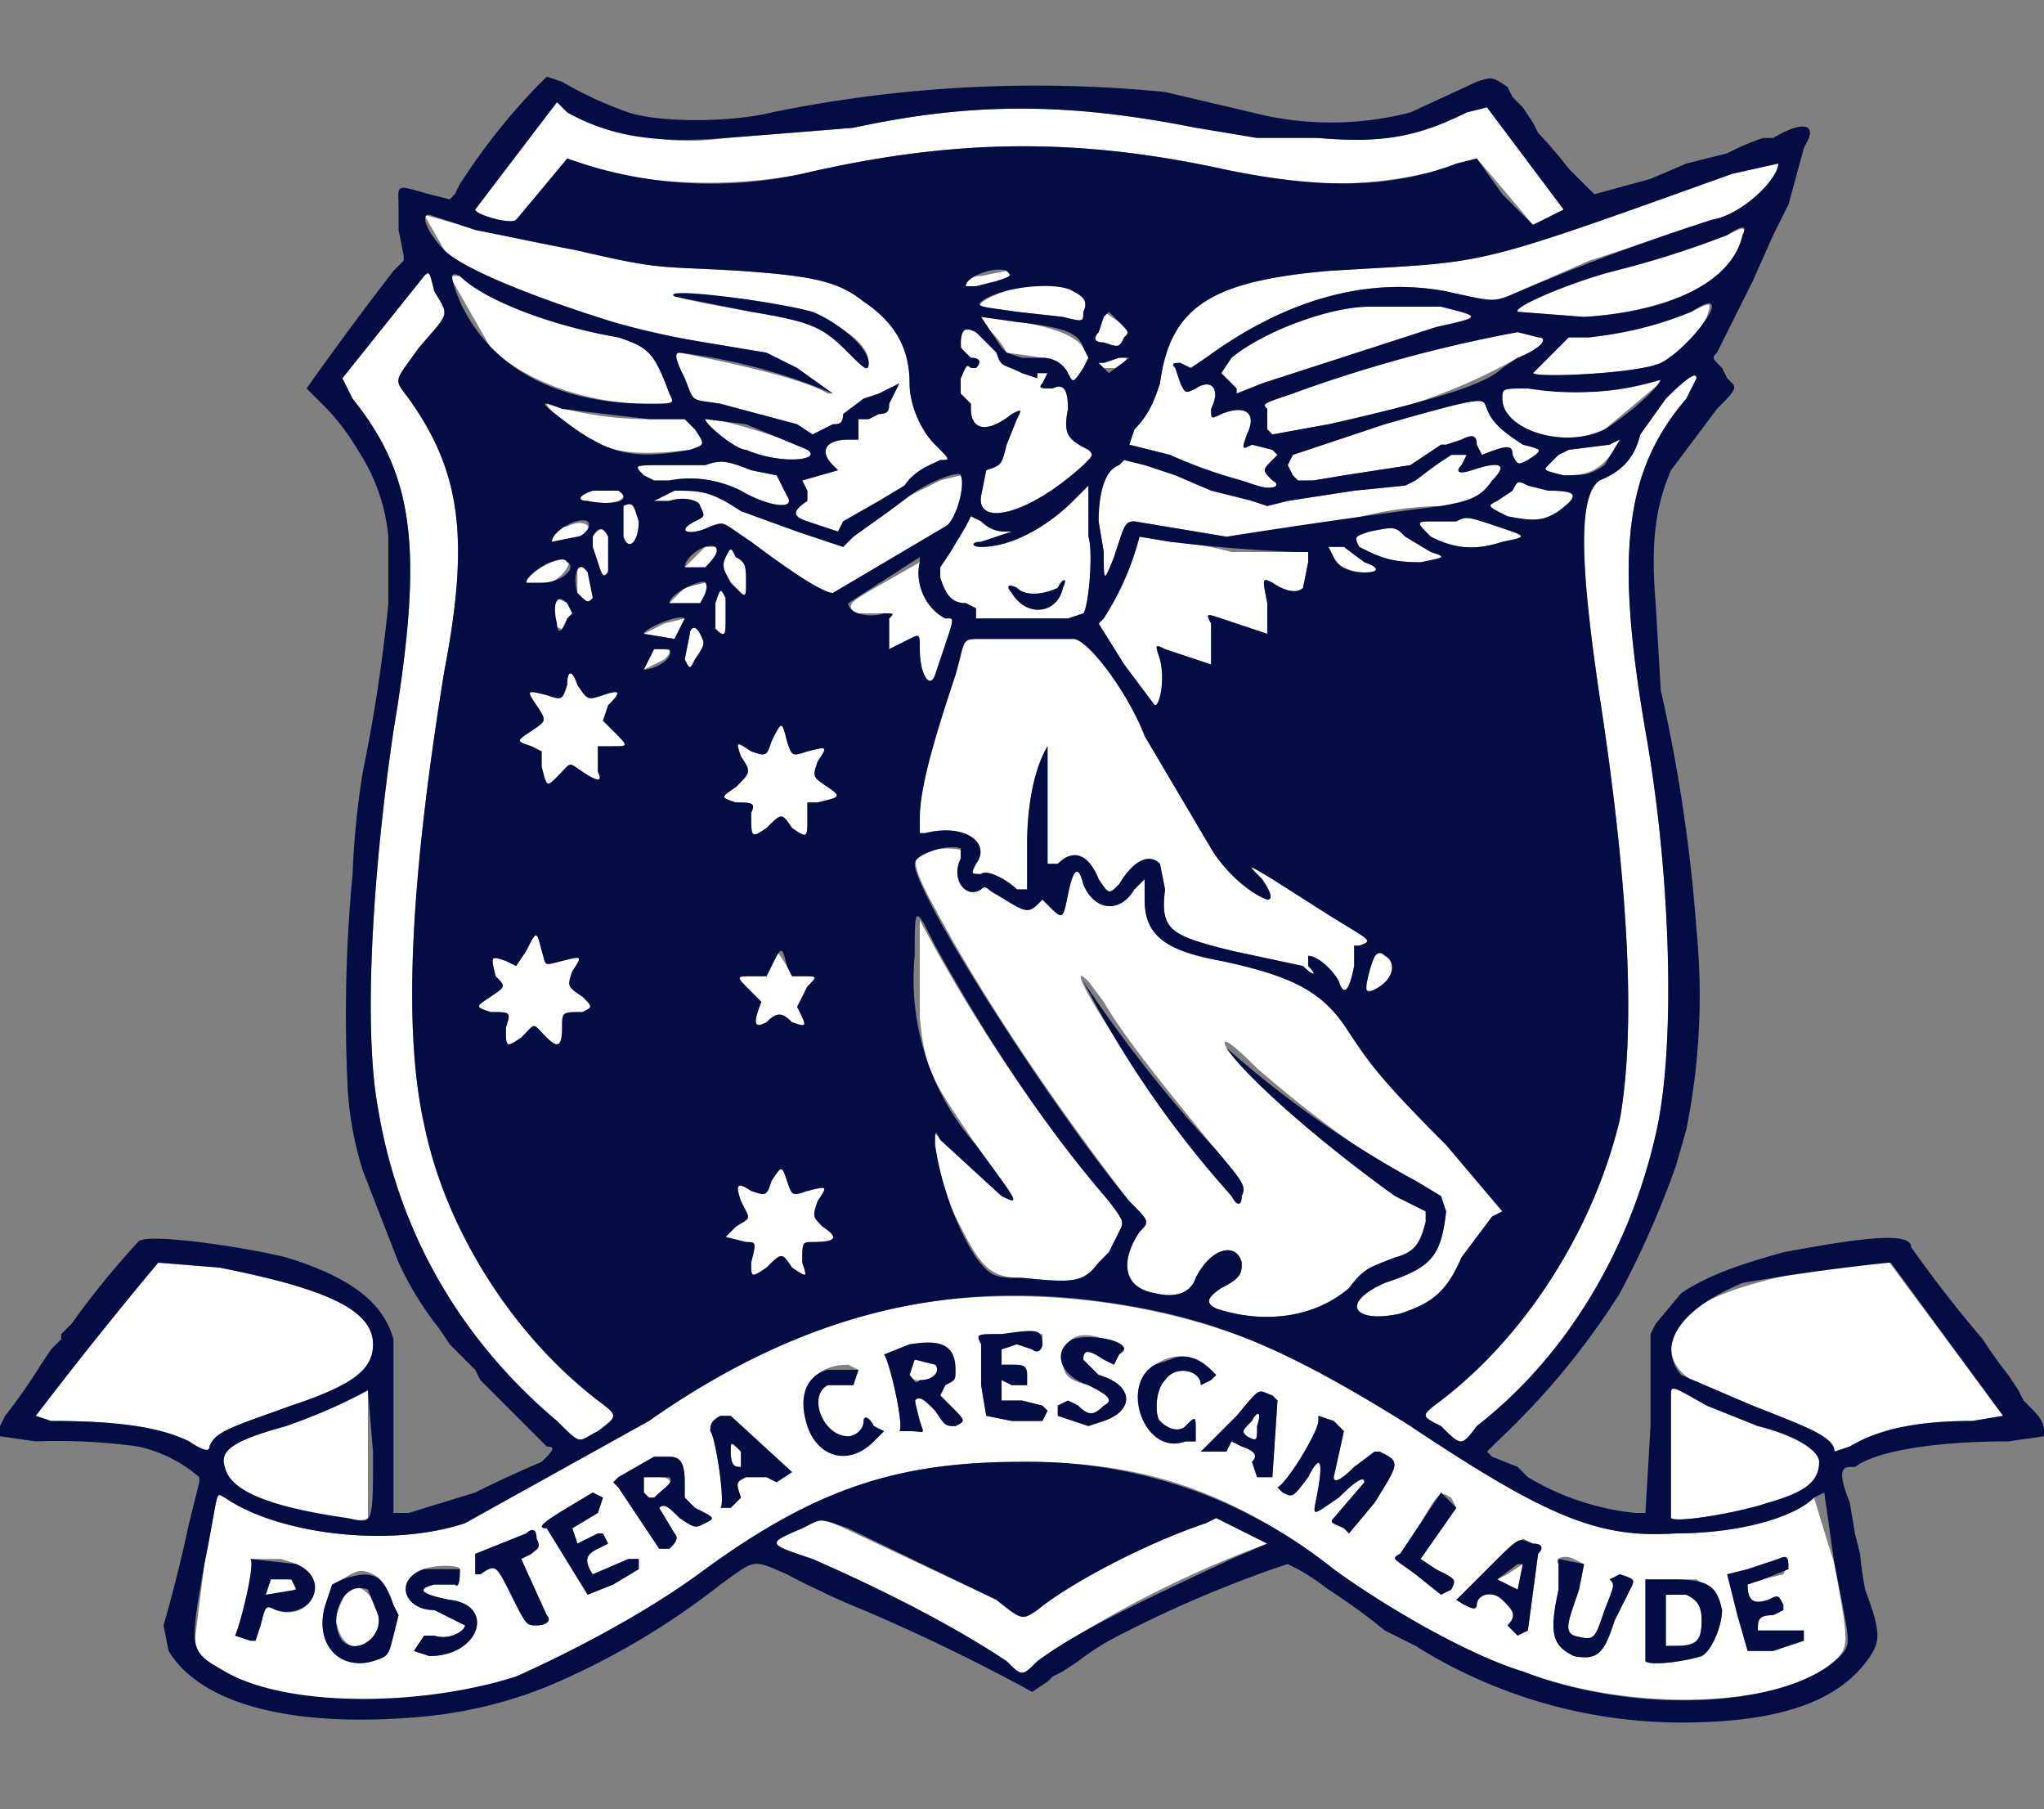 <?xml version="1.0" encoding="utf-8"?>
<svg viewBox="0 0 400 354" xmlns="http://www.w3.org/2000/svg" id="logo">
    <rect x="0" y="0" width="400" height="354" fill="#808080" stroke="none"/>
    <path fill="white"
        d="m101 30-8 11c0 1 7 3 8 2a127 127 0 0 0 10-12l3 1c10 4 28 5 43 2 30-7 54-7 82-1a83 83 0 0 0 50-2 759 759 0 0 1 11 13l6-3-15-20-4 1c-10 5-17 6-29 5a988 988 0 0 0-24-2c-25-5-44-5-67 0l-12 1-13 1a48 48 0 0 1-33-7l-8 10m238 4c-53 19-47 17-79 19-23 2-31 7-33 22-1 3-2 6-5 9l-1 3 4 1 4 1 2 1a95 95 0 0 0 15 5c3 1 5 0 3-1-2-2-2-2 0-4l1-1-1-1-4-1c-2 1-2 1-1-2 2-4 0-6-5-4-2 1-2 1-2-1 2-4 0-6-3-4-2 1-2 1-3-1l-1-3c-1-1 0-1 1-1l2 1 3-2c15-11 31-16 47-13 9 2 9 2 12 1l16-7a1084 1084 0 0 0 24-8c6-1 13-8 13-11l-9 2M83 42l4 7c4 4 20 10 33 14l6 2 12 2 12 2 6 3 7 5h-1c-5-3-19-6-29-8-1 0-1 1 1 5 2 5 1 4 7 5l15 4 3 2 2-1 2-1c1 0 2 0 2-2l4-3 3-1 4-2-1 2-1 2c0 1 0 2-2 2l-2 1h-2v4h-2c-4 0-6 2-3 5l1 1-7 2 1 2v2c-3 2-3 3 0 4l3 1 3 1 1-2 7-4 5-3c2-3 5-4 7-5 2 0 2 0-1-3s-5-8-5-12c0-7-3-12-9-16-5-4-10-5-24-6-16-1-15 0-32-4a287 287 0 0 1-30-7m255 4-3 1-8 2-11 4c-8 2-20 7-19 8l13 1c15-1 27-6 30-13 2-5 2-5-2-3m-146 8c-2 0-3 1-3 2h2l4-1c3-1 3-1 2-2l-5 1M83 54 67 74l2 4c12 15 14 29 8 65-4 27-6 58-3 74 4 24 16 45 35 61 5 5 4 4 8 2 4-3 4-3 0-6a98 98 0 0 1-34-54c-4-18-3-46 4-89 5-26 3-39-7-53-3-4-3-3 2-10 6-7 6-6 3-11-1-4-1-4-2-3m5 0 8 14c6 6 18 11 31 11 5 0 5 0 4-2-3-8-4-9-10-11-12-2-26-7-31-12h-2m112 2c-4 1-9 3-8 4l7 1 9 1c4 1 4 1 4-1 2-4-4-6-12-5m-60 2c17 1 30 7 30 13 0 2-1 1-4-2-5-5-7-6-19-8-17-3-20-4-7-3m128 2c-8 0-21 5-27 10l-2 3 1 1 2 2v1l5-2 34-11c9-2 9-2 1-4h-14m63 1c-5 2-11 4-20 5h-4l-1 1-4 4-2 2c1 1 21 0 25-2 3-1 7-5 9-9 1-3 1-3-3-1m-115 0v1l-1 3c-1 1-1 2 1 2 3 1 3 1 4-1 1-1 1-1-1-3l-3-2m-24 2 2 2a15 15 0 0 1 3 4 205 205 0 0 1 7 1c2 0 4 1 5 3s1 2 3-1l1-2-1-2c-2-3-9-5-20-6v1m96 2c-11 3-24 7-35 12-6 2-6 2-5 3v4l1 1 11-2a112 112 0 0 0 37-13c5-2 6-4 4-4-7-2-6-2-13-1m-100 0c0 3 0 4 2 5 2 0 2 1 1 2h-1c-1-1-1 0-2 2v3l1 1 1 1v1c0 4 3 5 8 1 2-1 2-1 1 1l-2 5c-1 4-1 4-4 5l-1 5c-1 6 9 4 20-6 2-2 2-2 1-3-4-2-5-3-4-8 0-4-1-5-3-4-2 0-3 0-2-1l1-2h-2v1l-3-1c-4-2-4-1-5-4-2-3-6-6-7-4m31 5-3 1c-1-1-2 0 0 1h3c2-2 2-3 0-2m107 8-5 7c-1 4-3 7-8 9-4 3-4 15 0 42 6 39 7 66 4 83-5 21-18 42-35 55-4 3-4 3 0 5 4 4 4 4 7 0 18-14 30-35 35-57 4-17 3-51-2-79-6-35-4-51 8-65l2-4c0-1-1-1-6 4m-4-3c-6 2-14 2-23 1-5 0-5 0-5 2 0 6 12 10 20 6l12-10-4 1m-51 8-18 6-1 2 1 2 1 1h3l6-1 13-2 3-2 3-2h1l3-1c2-1 3-1 3 1l1 2c5-2 6-2 6 0 1 2 1 2 3 1 3-2 3-2-1-3-3-2-6-4-7-7-1-2 1-3-20 3m-164-4c0 1 6 6 9 7 4 3 11 3 19 2 3-1 3-1 1-4l-2-2h-7a67 67 0 0 1-20-3m31 3c0 1 6 6 8 6 7 3 15 2 12 0s-20-7-20-6m177 5-8 1-2 1-2 2c-1 1-1 1 3 2 5 0 7-1 10-5 2-3 2-3-1-1m-31 2-3 2-4 3-2 1-10 1-13 2-4 1-3-1a269 269 0 0 0-21-7l-4-1-1 1c-3 1-4 6-4 11l1 6c0 6 0 6 2 1 2-6 2-7 4-7l18 3c8 1 10 1 23-3a69 69 0 0 1 19-3c6-1 8-2 10-5 3-3 2-4-4-2-3 1-3 0-2-1 2-3 1-4-2-2m-146 2h-8c-6 0-6 0-4 2l2 1h3c5-1 10 0 14 2 5 3 11 4 9 1l-1-2-1-2-5-1c-5-2-6-2-9-1m46 3-6 3-4 3-7 5-2 2-9-3-11-4c-6-4-8-4-13-4l-4 2h3c3-1 6 0 6 1 1 2 1 2-1 3-4 2-1 3 3 1 3-1 2-1 8 3 12 9 15 10 16 10l22-13c2-1 4-8 3-10l-4 1m26 4c-5 5-12 9-18 9-2 0-2-1 0-1l6-2h-1c-1 0-3 0-5-2l-2-1-1 2-3 5-2 3v2c1 3 2 5 5 5l2 1v2h18l3-1c1-1 2-12 1-15V95l-3 3m86-2-3 2c-2 1-2 1 2 3 5 1 7 1 10-1 4-3 4-4-2-4l-4-1c-2-1-2-1-3 1m-180 0c-3 1-3 2-1 2 4 1 7 0 7-1 0-2-4-2-6-1m6 3v6c1 3 3 1 3-3-1-3-1-4-3-3m163 3h-4c-4 0-4 0-1 3 4 2 8 3 14 1 5-1 5-1-1-3s-6-2-8-1m-174 1c-2 0-3 2-3 3l5-1c4-1 2-4-2-2m157 1c-3 1-3 1-2 3 4 2 6 3 12 3 5-1 5-1 2-2l-5-3c-2-2-2-2-7-1m-152 1v2l1 3c1 4 2 3 3-2 0-4-2-6-4-3m107 0-1 3-6 13-1 1 5 8 6 8c1 0 2-5 1-9-1-3-1-3 1-2l9 3v-8c-1-2-1-2 2-1l9 3v-6c-1-5-1-5 1-4 3 2 5 2 6 1l1-5v-2h-15a58 58 0 0 0-12-2l-6-1m37 2c-3 1 3 5 7 5 3 0 3-1 0-2l-4-3h-3m-122 0-4 4h4c1-1 3-3 2-4h-2m4 2c-1 2 0 3 1 5l2 2c1 1 1 0 1-2 0-3 0-4-2-5-1-2-1-2-2 0m-34 1c-3 1-7 5-5 5 4 0 7-2 8-4s0-2-3-1m65 4c-7 4-7 4-6 6h6c2 0 2 0 1 1v6l4-2c2-1 2-1 2 2 0 5 2 8 3 5 4-12 4-11 2-11-4-2-6-7-5-11l-7 4m-60-3v5c2 2 2 2 3 1 1-3-2-8-3-6m95 4c-1 5-7 6-10 1-1-1-1-2 1-1 2 2 6 1 8 0 1-2 2-2 1 0m-74 0-3 3h6s2-3 1-4l-4 1m6 3v5c2 2 2 1 2-2v-4c-1-2-1-2-2 1m-31-1c-1 2-1 6 1 6l1-2 1-1-1-2-2-1m21 5-4 2 6 1 2-4-4 1m5 2-1 5c1 2 1 2 2 0 2-3 2-3 1-5s-2-1-2 0m57 1c-4 0-3 0-5 7-4 12-7 22-7 28v3h1c8-2 13 2 10 6-1 2-1 2 1 2 1-1 5 1 7 3h2v-9c0-6 1-14 4-19v23h2c3-3 6-2 8 3 2 3 2 3 4 1 3-5 6-6 8-4l1 5c-1 8 1 9 13 12l14 3c2 2 3 2 1 0v-2c2 0 5 3 6 5 1 3 2 2 3-3v-4h1c3-1 2-1-6-6l-11-7c-5-3-5-3-2 0 2 3 2 4 1 4-3-1-8-5-11-10l-13-22c-3-8-11-19-14-19h-18m-64 2-2 4 4-2c2-2 1-2-2-2m-17 7c-1 3-1 3-4 2-4-1-4-1-2 2s2 3-1 5-3 2 0 3l2 1v3c1 4 1 4 3 2 3-3 2-3 5-1s4 2 3 0v-5h3c3 0 3 0 0-3l-2-2 1-3c3-3 2-3-1-2s-3 1-5-2c-1-3-2-3-2 0m40 11c-1 3-1 3-4 2-3-2-3-2-2 1 2 3 2 3-1 6-3 2-3 2 0 3 3 0 4 0 3 2 0 5 0 5 3 3 3-3 3-3 5 0 3 2 3 2 3-2v-3h2c4-1 5-1 2-3s-3-2-2-5c2-3 2-3-2-2-3 1-3 1-4-2-1-4-1-4-3 0m32 21c-6 1-5 3 4 19 11 19 24 37 34 50 4 4 4 4 2 6-4 6-3 11 3 12 4 1 7 0 8-3 3-6 8-7 9-3 0 2 0 3-4 5-3 2-3 3-1 4 9 3 19 2 26-4 3-4 4-4 9-6 4-1 5-3 6-7v-2l-6-3c-14-10-29-23-33-29-1-2 0-2 6 4 8 7 22 18 31 22l5 3 1 3c-1 9-3 11-12 14-9 4-6 8 3 6 6-2 9-4 12-11l6-8 2-1-11-13c-13-13-15-16-19-22-5-8-11-11-25-14-11-2-15-5-15-12v-4l-2 2c-3 5-8 4-10-1-1-4-2-3-3 2s-1 5-4 2l-1-1-1 1c-2 2-3 1-8-2-2-1-2-2-3-1-3 2-6-2-4-6 1-2 0-2-5-2m-3 14v19c1 11 3 13 11 25 8 11 9 12 5 10l-12-11c-3-5-1 8 4 17 4 8 6 10 12 10 10 1 12 1 15-3l2-2 1-2 1-2c1-2 1-2-2-6a318 318 0 0 1-37-55m-77 6-2 3-2-1c-3-1-3-1-2 3 2 2 2 2-1 4s-3 2 0 3c4 0 4 0 3 3 0 4 0 4 3 2 3-3 2-3 5 0 2 2 3 2 3-2 0-3 0-3 4-3 2-1 2-1 0-3-3-2-3-2-2-5 2-3 2-3-2-2s-3 1-4-2c-1-4-1-4-3 0m49 0-1 3-1 2h-3c-3 0-3 0 0 3l2 2c-2 5-1 5 1 4 2-2 3-2 5 0 3 1 3 1 1-3l2-4c2-2 2-2-1-2h-2l-1-2-2-3m117 1-2 6c0 2 4 0 5-2 2-2-1-6-3-4m-56 5 3 4c4 7 13 18 22 29 5 6 6 7 5 9 0 2-1 2-2 0l-5-6-5-7c-11-14-24-35-18-29m-62 39c-1 3-1 3-4 2-3-2-3-1-2 2 2 4 2 3-1 5l-2 2 4 1c2 0 2 0 1 4 0 3 0 3 3 1 3-3 3-3 5 0 3 2 3 2 2-1 0-4 0-4 2-4 5 0 5-1 2-3-2-2-2-2-1-5 2-3 2-3-2-2-3 1-3 1-4-2s-1-3-3 0M30 247 7 277l3 1c12 0 21 1 27 4 3 2 4 2 4 1 1-3 5-4 16-8 12-4 16-7 16-12 0-7-10-11-30-15a2183 2183 0 0 1-13-1m327 1c-21 4-29 8-30 15 0 5 3 8 16 12 10 4 16 6 16 9l3-1c5-3 12-5 24-5l6-1-23-31-12 2m-169 6c-22 2-40 9-61 24l-36 20c-15 5-37 2-47-5-2-1-1-2-4 13l-2 16c5 11 39 14 63 6 9-4 25-12 37-21 22-16 38-21 62-21 23 0 40 5 61 21 11 8 27 17 37 20 21 8 49 7 60-1 4-4 4-3 1-20a878 878 0 0 1-4-13c-4 4-15 7-27 7-15 1-25-3-52-21a132 132 0 0 0-88-25m16 7c0 2 0 4-2 3l-3-1-3 1v3h2c2 0 3 0 3 2v2h-3l-2-1v4h4l4 1 1 1-1 2h-6l-5-1-1-6v-8c-1-2-1-2 4-2h8m12 1c4 1 5 2 3 3l-1 2-2-1c-3-2-4-2-4 0l3 3c7 2 7 7 1 9l-3 1-3-1-3-1v-2l2-1 2 1c2 2 3 2 5 0 2-1 1-2-3-4-4-1-5-2-5-5 0-4 3-6 8-4m-32 1c3 2 4 6 1 8l-1 2 2 2c3 3 3 3 1 4-2 0-2 0-4-3-3-4-5-4-3 2 1 3 1 2-2 2h-2c1-1-2-14-3-15l5-2h6m50 3 3 2 1 1-1 1-2 1c0-3-5-4-7-1-2 2-2 7-1 8 2 2 4 2 5 1 2-2 2-2 2 1v2h-2c-8 3-13-11-6-15 3-2 6-2 8-1m-55 0-1 3c1 2 5 1 6-1 0-2-1-2-5-2m-11 2-1 3h-5c-4 2-1 10 4 10 1 0 3-1 3-3 0-1 1-1 2 1l2 1-2 2c-5 5-11 3-13-3-2-7 1-12 8-12l2 1m-102 7-10 4c-11 3-13 5-12 8 1 4 6 7 16 9 5 1 11 2 12 1v-25l-6 3m183-2 1 1-1 15h-3l-1-3c1-1 1-2-2-3l-2-1-1 2h-5l1-1 6-6c5-6 4-5 7-4m78 0v24c1 1 13-1 19-3 7-2 10-4 10-8 0-2-4-5-12-7l-10-4c-7-4-7-4-7-2m-184 4 12 11-3 2-2-1h-4c-2 1-2 1-1 4l-2 2h-2c1-1-1-14-2-15 0-1 0-2 2-3h2m102 1c-2 2-2 2-1 3 2 1 2 1 2-2 1-3 0-3-1-1m16 0 2 2-2 9c0 1 1 1 4-2l4-3h1c4 2 4 2-1 10l-5 6-1-1c-2-1-3-1-2-2l6-7c0-1-1-1-5 3-6 4-5 4-4-2s0-6-2-2c-3 4-3 4-5 3l-1-1c2-1 8-11 8-13v-1l3 1m-118 6c0 3 1 3 2 3v-3c-2-2-2-2-2 0m-12 1c2 0 3 1 3 5v3l2 2c4 2 4 2 2 3s-2 1-5-1c-2-2-3-3-4-2l3 5c1 1 0 2-1 3h-2l-8-12-1-1 1-1 7-4h3m-5 4v3l1 1h1c4-2 4-4 1-4h-3m-8 4-1 3-5 3 1 3 4-2h1l1 2-2 1c-2 1-3 2-1 5l7-3h2v2l-5 3-5 2-8-13c-2 0-1-1 4-4l5-3 2 1m166 0 1 2-7 10 3 2c4 2 4 2 3 4l-2 1-5-4c-4-3-5-3-3-4l4-6c4-7 4-6 6-5m-127 6c-7 3-7 3 2 6 16 7 29 14 38 20 3 3 3 3 6 0a211 211 0 0 1 45-23l-6-3-4-2-2 1c-12 4-27 12-33 17-3 2-3 2-8-2l-34-16-4 2m-52 2c1 2 0 2-1 3l-2 1 5 11c1 1 0 2-2 2s-2 0-5-6-3-6-6-4h-1v-4l10-4c1-1 2-1 2 1m195 1c2 0 2 1 1 2l-2 15-2 1-2-2c2-2 1-3-1-5s-5-1-5 1c0 1-1 1-4-1l13-12 2 1m-245 3c3 1 4 1 5 3 4 4-1 9-6 7-2-1-2-1-3 3l-1 3h-1l-3-1c1-2 4-14 3-15h6m253 0 2 1-1 5c-2 6-3 8-1 9 4 1 4 1 6-5 2-5 2-5 1-6l2-1c3 1 3 1 2 3l-3 6c-2 6-3 8-8 7-4-2-5-4-3-13v-5c-1-1 1-2 3-1m42 1-1 2-4 1-3 1c0 3 1 4 4 3 2-1 2-1 3 1v1l-2 1c-3 0-3 1-3 3h9v2l-6 2h-5l-2-7-2-8 4-1 6-2 2 1m-55 2-2 1 4 2 1-5-3 2m-205-1c0 1 0 4-1 3h-4c-4 1-2 2 3 3 9 1 6 11-4 11l-3-1 2-3h2c3 1 6-1 6-2l-6-3c-5 0-7-4-4-7 2-2 9-2 9-1m-17 1c2 1 2 2 4 6l1 2-1 4c-1 4-1 4-4 5-7 2-12-4-9-12l1-3 2-1c3-2 4-2 6-1m-20 1-1 3c1 2 7-1 6-2 0-1-4-2-5-1m279 0c3 2 4 3 5 6 0 3-2 8-4 9-3 1-10 2-11 1v-16h10m-264 2c-1 2-3 6-2 7 1 5 6 6 8 1 1-5-3-10-6-8m258 1v10h2c4 0 5-1 5-5 0-3-1-4-3-5h-4" />
    <path fill="#040c44"
        d="m107 15-2 2a123 123 0 0 0-13 16l-2 3-1 2-1 1-4-1c-7-2-6-2-6 3v4l1 5v1l-2 2a667 667 0 0 0-17 23l4 4a45 45 0 0 1 6 8 37 37 0 0 1 6 17v13a315 315 0 0 1-5 33 164 164 0 0 0-2 20 292 292 0 0 0-1 41 65 65 0 0 0 3 17 3412 3412 0 0 0 7 18 64 64 0 0 0 8 13l2 3 5 5 1 2 13 13c2 0 1 1-1 3a230 230 0 0 0-13 6l-13 4h-3v-34c-2-7-8-12-21-16-8-2-28-5-29-3a164 164 0 0 0-13 16l-1 1-1 1v1l-2 2-2 3a111 111 0 0 1-7 10l-1 2v2l7 1a113 113 0 0 1 20 1 27 27 0 0 1 12 6v1l-2 8a287 287 0 0 1-5 20l1 5c6 10 23 15 48 13a87 87 0 0 0 26-6 147 147 0 0 0 34-20c7-5 6-5 13-2a101 101 0 0 0 6 3 119 119 0 0 0 9 4 386 386 0 0 1 33 16l3-2 1-1 2-1 3-2a50 50 0 0 1 6-4 236 236 0 0 1 32-14l3-1 2 1a49 49 0 0 1 6 4 117 117 0 0 1 11 8l2 1 4 2a98 98 0 0 0 52 15c19 0 31-4 37-13 2-3 2-5-1-13a73 73 0 0 1-1-7l-1-4-1-6c-2-5-2-7 0-7h1c4-3 15-5 30-5l7-1v-1c0-2-1-3-4-6l-1-2-2-3a87 87 0 0 1-5-7 246 246 0 0 1-14-18c0-3-9-2-25 1-7 2-14 4-20 8l-5 6-1 2v18l-1 17h-2a51 51 0 0 1-21-7l-2-2-5-2-1-1 2-2a147 147 0 0 0 24-29 182 182 0 0 0 11-25l2-7a132 132 0 0 0 2-39 315 315 0 0 0-7-47l-1-17c-1-12 0-19 3-26l9-12c3-3 4-4 3-5l-1-1-1-2c-2-2-2-2-1-3l4-8 3-6 4-9 3-6 3-11 1-2c1-3-2-3-7 0h-2a50 50 0 0 0-7 3l-4 1-4 1-7 3-11 3-5-5a91 91 0 0 0-6-7l-1-2-2-3-2-2-1-2c-3-2-3-2-6-1l-13 6a62 62 0 0 1-31 0l-17-4a257 257 0 0 0-77 4c-8 2-22 2-28 0a75 75 0 0 1-13-6l-3-1m4 7c9 5 18 6 31 5a46800 46800 0 0 1 25-2c23-5 42-5 67 0l12 2h12c12 1 19 0 29-5l4-1 15 20-6 3-6-6-5-7-4 1c-13 5-27 5-46 1-28-6-52-6-82 1a83 83 0 0 1-46-3l-5 6-5 6c-1 1-8-1-8-2l16-21 2 2m237 10c0 3-7 10-13 11a429 429 0 0 0-40 15c-3 1-3 1-12-1-16-3-32 2-47 13l-3 2-2-1c-1 0-2 0-1 1l1 3c1 2 1 2 3 1 3-2 5 0 3 4 0 2 0 2 2 1 5-2 7 0 5 4-1 3-1 3 1 2l4 1 1 1-1 1c-2 2-2 2 0 4 2 1 0 2-3 1l-3-1a95 95 0 0 1-14-5l-4-1-4-1 1-3c3-3 4-6 5-9 2-15 10-20 33-22 32-2 26 0 79-19l9-2M93 45l20 4c17 4 16 3 32 4 14 1 19 2 24 6 6 4 9 9 9 16 0 4 2 9 5 12s3 3 1 3c-2 1-5 2-7 5l-5 3-7 4-1 2-3-1-3-1c-3-1-3-2 0-4v-2l-1-2 7-2-1-1c-3-3-1-5 3-5h2v-4h2l2-1c2 0 2-1 2-2l1-2 1-2-4 2-3 1-4 3c0 2-1 2-2 2l-2 1-2 1-3-2-15-4c-6-1-5 0-7-5-2-4-2-5-1-5a112 112 0 0 1 30 8l-7-5-6-3-12-2a164 164 0 0 1-18-4c-13-4-29-10-33-14-3-3-5-7-3-7l9 3m248 1c-2 9-14 15-31 16l-13-1c-1-1 11-6 19-8a180 180 0 0 0 22-7c3-2 4-2 3 0m-144 7c1 1 1 1-2 2l-4 1h-2c0-2 6-4 8-3M85 57c3 5 3 4-3 11-5 7-5 6-2 10 10 14 12 27 7 53-7 43-8 71-4 89 4 20 17 41 34 54 4 3 4 3 0 6-4 2-3 3-8-2-19-16-31-37-35-61-3-16-1-47 3-74 6-36 4-50-8-65l-2-4 16-20c1-1 1-1 2 3m5-3c5 5 19 10 31 12 6 2 7 3 10 11 1 2 1 2-4 2-18 0-31-7-37-20-2-5-2-6 0-5m120 3c2 1 3 2 2 4 0 2 0 2-4 1l-9-1c-7-1-8-1-7-2 4-3 15-4 18-2m-78 1 15 3c12 2 14 3 19 8 3 3 4 4 4 2 0-3-6-8-11-10-7-2-30-5-27-3m150 2c8 2 8 2-1 4l-34 11-5 2v-1l-2-2-1-1 2-3c6-5 19-10 27-10h14m53 0c0 2-6 9-10 11s-24 3-25 2l2-2 4-4 1-1h4c9-1 15-3 20-5 3-2 4-2 4-1m-116 3c2 2 2 2 1 3-1 2-1 2-4 1-2 0-2-1-1-2l1-3 1-1 2 2m-20 0c9 1 12 2 13 5l1 2-1 2c-2 3-2 3-3 1s-3-3-5-3h-4l-3-1-1-1-2-3-2-3 7 1m98 2 4 1c2 0 1 2-4 4l-3 2c-3 3-12 6-34 11l-11 2-1-1v-4c-1-1-1-1 5-3a273 273 0 0 1 44-12m-106 0 4 4c1 3 1 2 5 4l3 1v-1h2l-1 2c-1 1 0 1 2 1 2-1 3 0 3 4-1 5 0 6 4 8 1 1 1 1-1 3-11 10-21 12-20 6l1-5c3-1 3-1 4-5l2-5c1-2 1-2-1-1-5 4-8 3-8-1v-1l-1-1-1-1v-3c1-2 1-3 2-2h1c1-1 1-2-1-2l-2-2c0-4 1-4 3-3m30 5-4 3-2-2h1l3-1h2m111 4-2 4c-12 14-14 30-8 65 5 28 6 62 2 79-5 22-17 43-35 57-3 4-3 4-7 0-4-2-4-2 0-5 17-13 30-34 35-55 3-17 2-44-4-83-4-27-4-39 0-42 5-2 7-5 8-9l5-7c5-5 6-5 6-4m-7 0c0 2-9 9-11 10-8 4-20 0-20-6 0-2 0-2 5-2a58 58 0 0 0 27-2h-1m-34 6c1 3 4 5 7 7 4 1 4 1 1 3-2 1-2 1-3-1 0-2-1-2-6 0l-1-2c0-2-1-2-3-1l-3 1h-1l-3 2-3 2-13 2-6 1h-3l-1-1-1-2 1-2 18-6c21-6 19-5 20-3m-181 0 17 2h7l2 2c2 3 2 3-1 4-11 2-16 1-25-6-4-3-5-4 0-2m36 3 12 5c3 2-5 3-12 0-2 0-8-5-8-6l8 1m171 3-3 5c-3 2-4 2-8 2-4-1-4-1-3-2l2-2 2-1 8-1 2-1m-30 3-1 2c-1 1-1 2 2 1 6-2 7-1 4 2-2 3-4 4-10 5a1395 1395 0 0 0-42 6l-18-3c-2 0-2 1-4 7-2 5-2 5-2-1l-1-6c0-5 1-10 4-11l1-1 4 1 6 2 7 3 8 2 3 1 4-1 13-2 10-1 2-1 4-3 3-2h3m-140 3 5 1 1 2 1 2c2 3-4 2-9-1-4-2-9-3-14-2h-3l-2-1c-2-2-2-2 4-2h8c3-1 4-1 9 1m41 1c1 2-1 9-3 10l-22 13c-1 0-4-1-16-10-6-4-5-4-8-3-4 2-7 1-3-1 2-1 2-1 1-3 0-1-3-2-6-1h-3l4-2c5 0 7 0 13 4l11 4 9 3 2-2 7-5 4-3c4-3 10-5 10-4m25 6v6c1 3 0 14-1 15l-3 1h-18v-2l-2-1c-3 0-4-2-5-5v-2l2-3 3-5 1-2 2 1c2 2 4 2 5 2h1l-6 2c-2 0-2 1 0 1 6 0 13-4 18-9l3-3v4m86-4 4 1c6 0 6 1 2 4-3 2-5 2-10 1-4-2-4-2-2-3l3-2c1-2 1-2 3-1m-178 1c3 2-1 3-6 2-2 0-2-1 1-2h5m4 6c0 4-2 6-3 3v-6c2-1 2 0 3 3m168 1c6 2 6 2 1 3-6 2-10 1-14-1-3-3-3-3 1-3h4c2-1 2-1 8 1m-178-1c1 1-1 3-2 3l-5 1c0-2 5-5 7-4m160 3 5 3c3 1 3 1-2 2-6 0-8-1-12-3-1-2-1-2 2-3 5-1 5-1 7 1m-156 0v7c-1 1-1 1-2-2l-1-3v-2c1-2 2-2 3 0m110 1a305 305 0 0 0 25 2h2v2l-1 5c-1 1-3 1-6-1-2-1-2-1-1 4v6l-9-3c-3-1-3-1-2 1v8l-9-3c-2-1-2-1-1 2 1 4 0 9-1 9l-6-8-5-8 1-1a54 54 0 0 0 7-16l6 1m34 1 4 3c3 1 3 2 0 2s-5-1-6-3l-1-2h3m-123 0c1 1-1 3-2 4h-4c0-2 4-5 6-4m4 2c2 1 2 2 2 5 0 2 0 3-1 2l-2-2c-1-2-2-3-1-5s1-2 2 0m-33 1c2 1-1 4-5 4h-3c0-2 7-6 8-4m69 0c-1 4 1 9 5 11 2 0 2-1-2 11-1 3-3 0-3-5 0-3 0-3-2-2l-4 2v-6c1-1 1-1-1-1-3 1-7 0-7-2l14-9v1m-65 2 1 5c-1 1-1 1-3-1-1-3 0-7 2-4m92 3c-2 1-6 2-8 0-2-1-2 0-1 1 3 5 9 4 10-1 1-2 0-2-1 0m-69-1c1 1-1 4-1 4h-6c0-2 7-5 7-4m4 3v4c0 3 0 4-2 2v-5c1-3 1-3 2-1m-31 1 1 2-1 1c-1 3-2 3-2 1-1-4 0-6 2-4m23 3-2 4-6-1c0-1 7-4 8-3m3 3c1 2 1 2-1 5-1 2-1 2-2 0l1-5c0-1 1-2 2 0m73 1c3 0 11 11 14 19l13 22c3 5 8 9 11 10 1 0 1-1-1-4-3-3-3-3 2 0l11 7c8 5 9 5 6 6h-1v4c-1 5-2 6-3 3-1-2-4-5-6-5v2c2 2 1 2-1 0l-14-3c-12-3-14-4-13-12l-1-5c-2-2-5-1-8 4-2 2-2 2-4-1-2-5-5-6-8-3h-2v-23c-3 5-4 13-4 19v9h-2c-2-2-6-4-7-3-2 0-2 0-1-2 3-4-2-8-10-6h-1v-3c0-6 3-16 7-28 2-7 1-7 5-7h18m-79 2c1 2-3 4-5 4l2-4h3m-18 7c2 3 2 3 5 2s4-1 1 2l-1 3 2 2c3 3 3 3 0 3h-3v5c1 2 0 2-3 0s-2-2-5 1c-2 2-2 2-3-2v-3l-2-1c-3-1-3-1 0-3s3-2 1-5-2-3 2-2c3 1 3 1 4-2 0-3 1-3 2 0m41 11c1 3 1 3 4 2 4-1 4-1 2 2-1 3-1 3 2 5s2 2-2 3h-2v3c0 4 0 4-3 2-2-3-2-3-5 0-3 2-3 2-3-3 1-2 0-2-3-2-3-1-3-1 0-3 3-3 3-3 1-6-1-3-1-3 2-1 3 1 3 1 4-2 2-4 2-4 3 0m34 21v2c-2 4 1 8 4 6 1-1 1 0 3 1 5 3 6 4 8 2l1-1 1 1c3 3 3 3 4-2s2-6 3-2c2 5 7 6 10 1l2-2v4c0 7 4 10 15 12 14 3 20 6 25 14 4 6 6 9 19 22l11 13-2 1-6 8c-3 7-6 9-12 11-9 2-12-2-3-6 9-3 11-5 12-14l-1-3-5-3a201 201 0 0 1-37-26c4 6 19 19 33 29l6 3v2c-1 4-2 6-6 7-5 2-6 2-9 6-7 6-17 7-26 4-2-1-2-2 1-4 4-2 4-3 4-5-1-4-6-3-9 3-1 3-4 4-8 3-6-1-7-6-3-12 2-2 2-2-2-6-15-18-42-60-42-66 0-2 7-4 9-3m-5 19c10 18 21 35 34 50 3 4 3 4 2 6l-1 2-1 2-2 2c-3 4-5 4-15 3-5 0-6 0-9-4-4-6-7-15-8-22 0-3 0-3 1-1l12 11c4 2 3 1-5-10a49 49 0 0 1-12-37c0-10 0-10 4-2m-77 1c1 3 0 3 4 2s4-1 2 2c-1 3-1 3 2 5 2 2 2 2 0 3-4 0-4 0-4 3 0 4-1 4-3 2-3-3-2-3-5 0-3 2-3 2-3-2 1-3 1-3-3-3-3-1-3-1 0-3s3-2 1-4c-1-4-1-4 2-3l2 1 2-3c2-4 2-4 3 0m48 3 1 2h2c3 0 3 0 1 2l-2 4c2 4 2 4-1 3-2-2-3-2-5 0-2 1-3 1-1-4l-2-2c-3-3-3-3 0-3h3l1-2c2-4 2-4 3 0m117-2c2 1 2 4-1 6s-3 1-2-3 2-4 3-3m-59 5a200 200 0 0 0 29 42c1 2 2 2 2 0 1-2 0-3-5-9a258 258 0 0 1-26-33m-58 39c1 3 1 3 4 2 4-1 4-1 2 2-1 3-1 3 1 5 3 2 3 3-2 3-2 0-2 0-2 4 1 3 1 3-2 1-2-3-2-3-5 0-3 2-3 2-3-1 1-4 1-4-1-4l-4-1 2-2c3-2 3-1 1-5-1-3-1-4 2-2 3 1 3 1 4-2 2-3 2-3 3 0M43 248c20 4 30 8 30 15 0 5-4 8-16 12-11 4-15 5-16 8 0 1-1 1-4-1-6-3-15-4-27-4l-3-1a913 913 0 0 1 24-30l12 1m327-1 22 30-6 1c-12 0-19 2-24 5l-3 1c0-3-6-5-16-9l-14-6c-5-6 0-13 12-18a412 412 0 0 1 29-4m-152 8c20 3 34 9 58 24 27 18 37 22 52 21 12 0 23-3 27-7l2-1 2 14c3 15 3 15 2 17-9 11-40 13-63 4-10-3-26-12-37-20a95 95 0 0 0-61-21c-24 0-40 5-62 21-12 9-28 17-37 21-19 6-45 6-57-1-7-4-7-4-4-21 3-15 2-14 4-13 10 7 32 10 47 5l36-20c30-21 59-28 91-23m-22 6c-5 0-5 0-4 2v8l1 6 5 1h6l1-2-1-1-4-1h-4v-4l2 1h3v-2c0-2-1-2-3-2h-2v-3l3-1 3 1c1 1 2 0 2-1 0-3-1-3-8-2m14 1c-4 2-3 7 3 9 4 2 5 3 3 4-2 2-3 2-5 0l-2-1-2 1v2l3 1 3 1 3-1c6-2 6-7-1-9l-3-3c0-2 1-2 4 0l2 1 1-2 1-1c0-2-7-3-10-2m-32 1-5 2c1 1 4 14 3 15h2c3 0 3 1 2-2l-1-4c1-1 2 0 4 2 2 3 2 3 4 3 2-1 2-1-1-4l-2-2 1-2c2-1 2-1 2-3 0-5-3-6-9-5m51 3-3 1c-7 4-2 18 6 15h2v-2c0-3 0-3-2-1-1 1-3 1-5-1-1-1-1-6 1-8 2-3 7-2 7 1l2-1 1-1-1-1c-3-3-6-3-8-2m-46 1c1 1 0 3-3 3-1 1-1 0-2-1l1-3 4 1m-21 1c-4 1-6 5-4 11s8 8 13 3l2-2-2-1c-1-2-2-2-2-1 0 2-2 3-3 3-5 0-8-8-4-10h5l1-3h-6m-89 16c0 15 0 14-5 13-14-2-23-5-24-10-1-3 1-5 12-8a105 105 0 0 0 16-7l1 12m169-7-6 6-1 1h5l1-2 2 1c3 1 3 2 2 3l1 3h3l1-15-1-1c-3-1-2-2-7 4m92-2 10 4c8 2 12 5 12 7 0 4-3 6-10 8-6 2-18 4-19 3v-24c0-2 0-2 7 2m-193 2c-2 1-2 2-2 3 1 1 3 14 2 15h2l2-2c-1-3-1-3 1-4h4l2 1 3-2-12-11h-2m105 2c0 3 0 3-2 2-1-1-1-1 1-3 1-2 2-2 1 1m12-2v1c0 2-6 12-8 13l1 1c2 1 2 1 5-3 2-4 3-4 2 2s-2 6 4 2c4-4 5-4 5-3l-6 7c-1 1 0 1 2 2l1 1 5-6c5-8 5-8 1-10h-1l-4 3c-3 3-4 3-4 2l2-9-2-2-3-1m-113 7v3c-1 0-2 0-2-3 0-2 0-2 2 0m-17 1-7 4-1 1 1 1 8 12h2c1-1 2-2 1-3l-3-5c1-1 2 0 4 2 3 2 3 2 5 1s2-1-2-3l-2-2v-3c0-4-1-5-3-5h-3m3 4c1 1-1 2-3 4h-1l-1-1v-3h5m-15 3-5 3c-5 3-6 4-4 4l8 13 5-2 5-3v-2h-2l-7 3c-2-3-1-4 1-5l2-1-1-2h-1l-4 2-1-3 5-3 1-3-2-1m162 6-4 6c-2 1-1 1 3 4l5 4 2-1c1-2 1-2-3-4l-3-2 7-10-3-3-4 6m-112 1 29 14c5 4 5 4 8 2 6-5 21-13 33-17l2-1 4 2 6 3-7 3c-17 8-30 14-38 20-3 3-3 3-6 0-9-6-22-13-38-20-9-3-9-3-2-6 4-2 3-2 9 0m-63 1-10 4v4h1c3-2 3-2 6 4s3 6 5 6 3-1 2-2l-5-11 2-1c1-1 2-1 1-3 0-2-1-2-2-1m188 7-6 6c3 2 4 2 4 1 0-2 3-3 5-1s3 3 1 5l2 2 2-1 2-15c1-1 1-2-1-2-3-1-2-2-9 5m-242-2c1 1-2 13-3 15l3 1h1l1-3c1-4 1-4 3-3 7 2 11-6 4-9l-9-1m256 0v6c-2 9-1 11 3 13 5 1 6-1 8-7l3-6c1-2 1-2-2-3l-2 1c1 1 1 1-1 6-2 6-2 6-6 5-2-1-1-3 1-9l1-5-5-1m43 0-6 2-4 1 2 8 2 7h5l6-2v-2h-9c0-2 0-3 3-3l2-1v-1c-1-2-1-2-3-1-3 1-4 0-4-3l3-1 5-2c0-2 0-3-2-2m-50 1-1 5-4-2 4-3h1m-215 1c-6 2-4 8 2 8l6 3c0 1-3 3-6 2h-2l-2 3 3 1c10 0 13-10 4-11-5-1-7-2-3-3h4c1 1 1-2 1-3h-7m-16 2-2 1-1 3c-3 8 2 14 9 12 3-1 3-1 4-5l1-4-1-2c-2-6-4-7-10-5m-10 0 1 2-6 1 1-3h4m265 0v16c1 1 8 0 11-1 2-1 4-6 4-9-1-5-3-6-10-6h-5m-250 2 2 5c1 4-4 8-7 5-3-4 0-12 5-10m258 1c2 1 3 2 3 5 0 4-1 5-5 5h-2v-10h4" />
</svg>